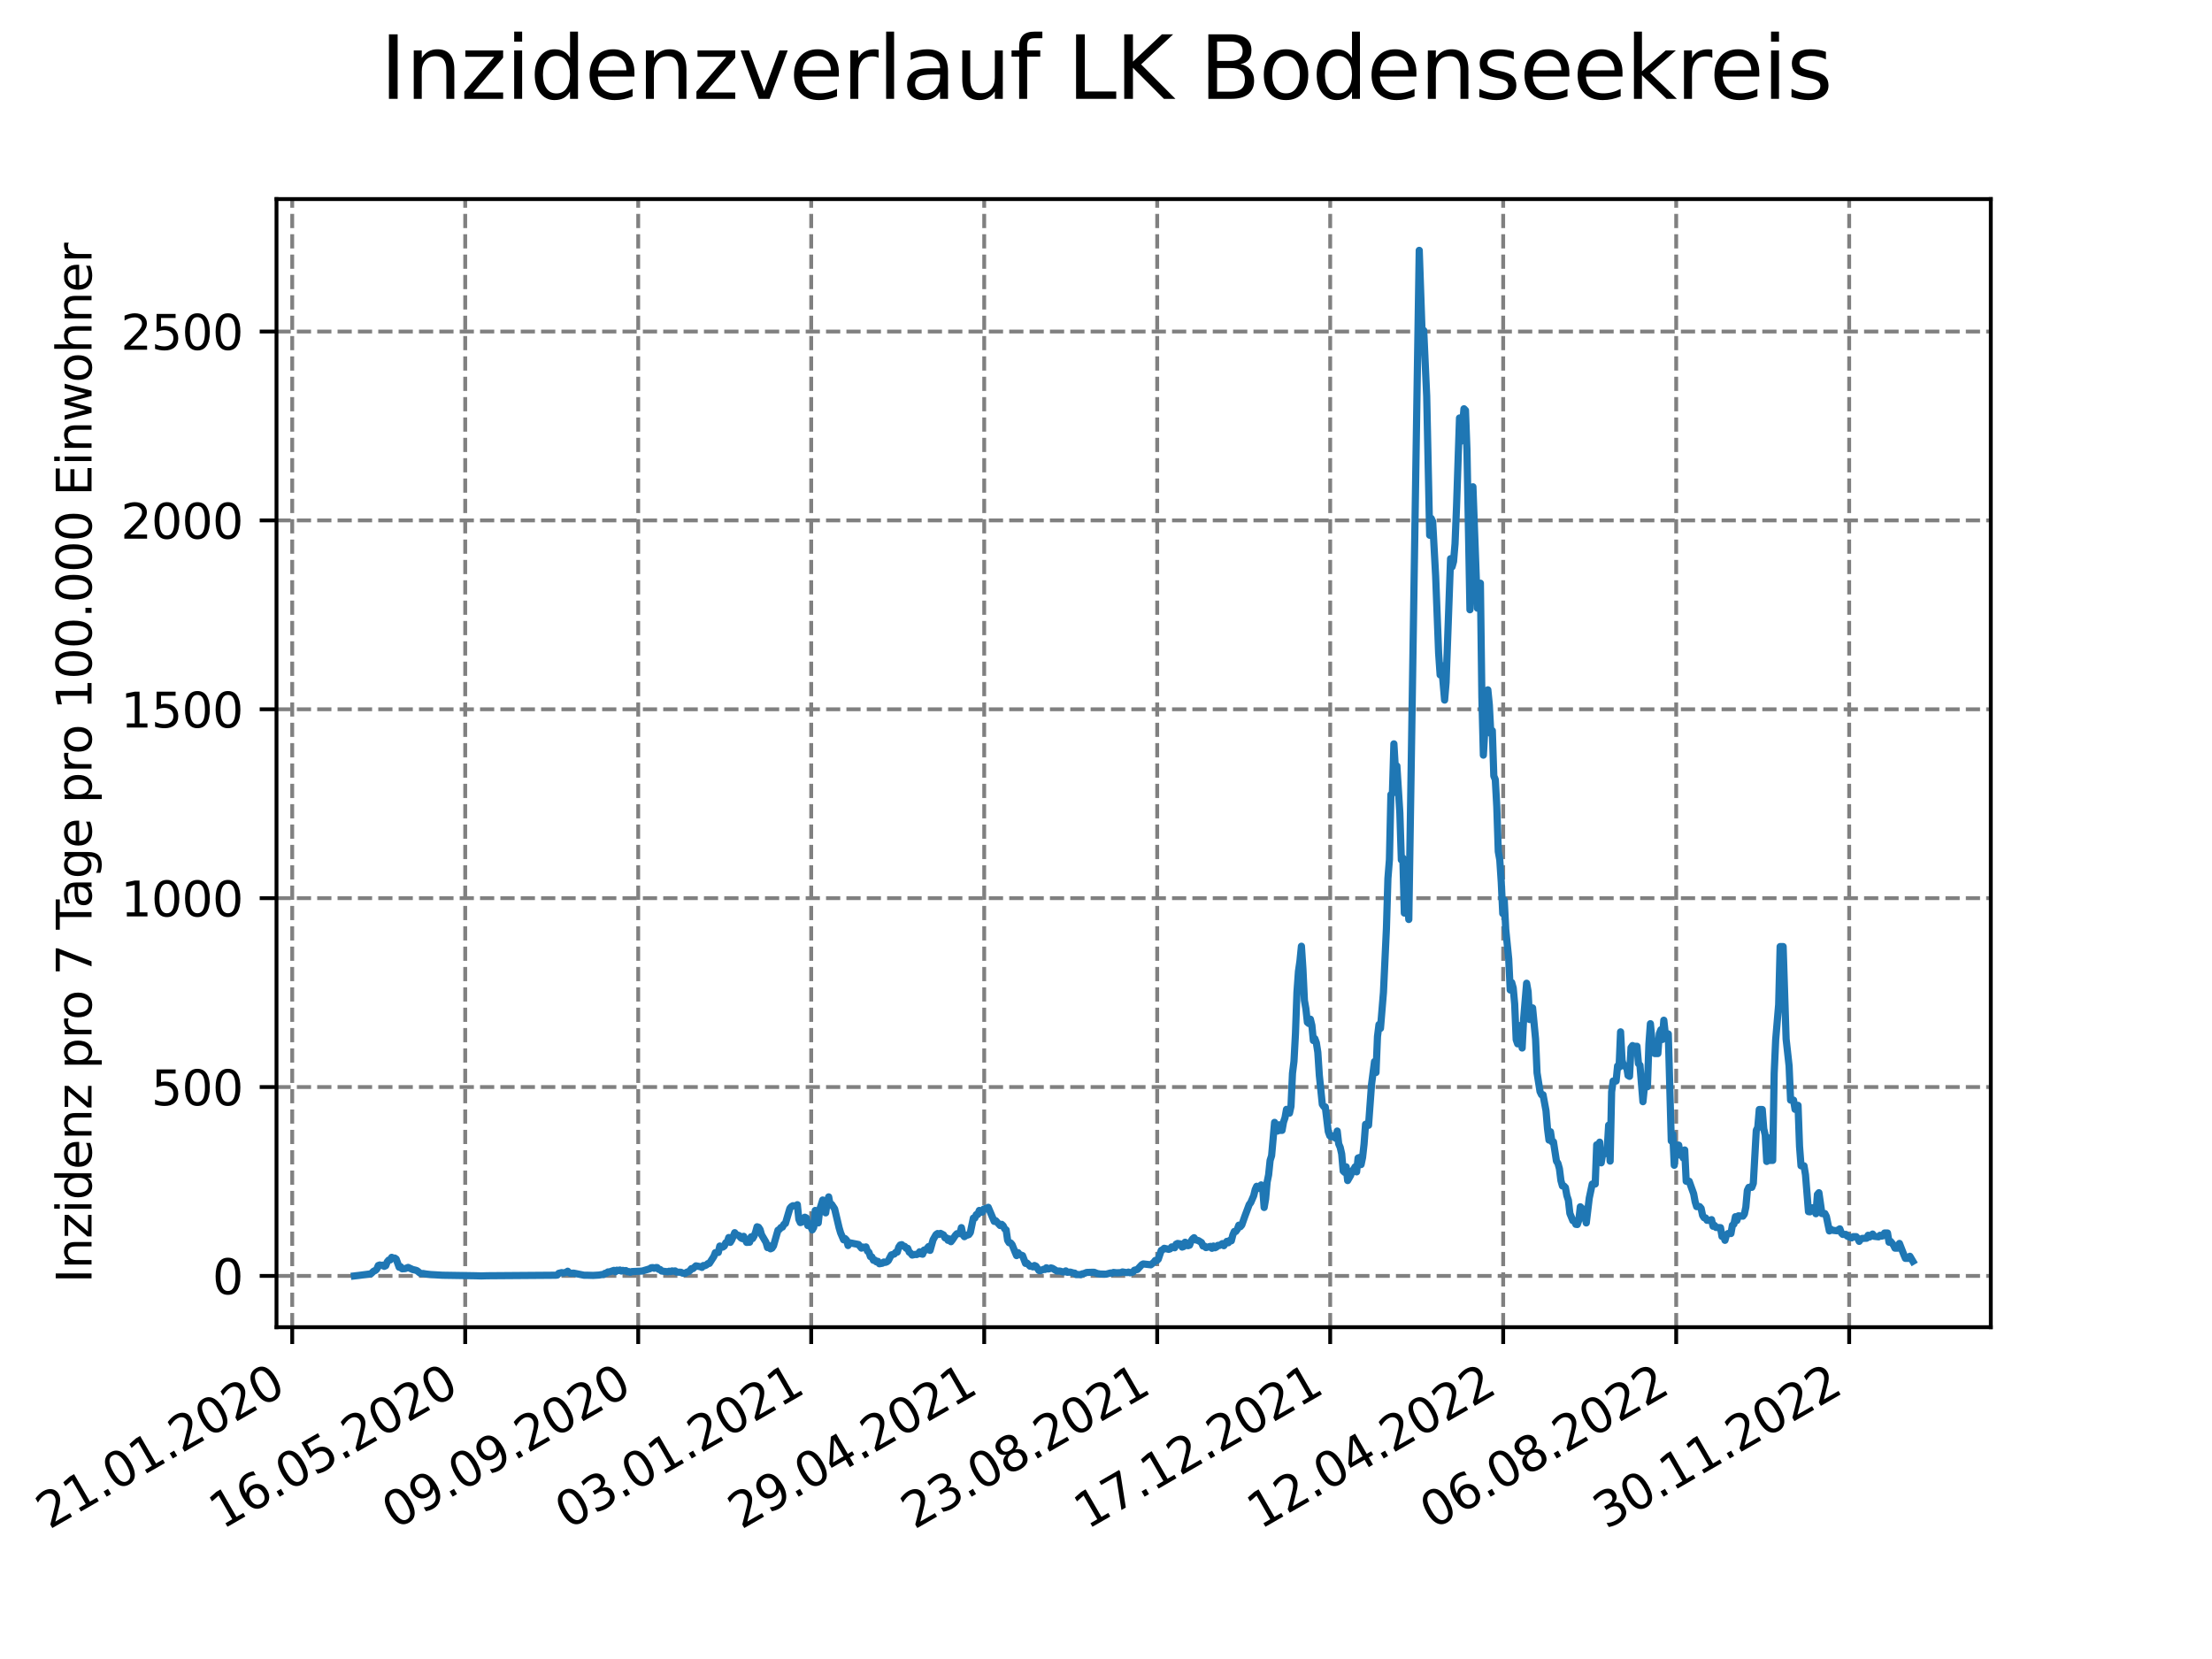 <?xml version="1.0" encoding="utf-8" standalone="no"?>
<!DOCTYPE svg PUBLIC "-//W3C//DTD SVG 1.1//EN"
  "http://www.w3.org/Graphics/SVG/1.1/DTD/svg11.dtd">
<svg xmlns:xlink="http://www.w3.org/1999/xlink" width="460.8pt" height="345.6pt" viewBox="0 0 460.8 345.6" xmlns="http://www.w3.org/2000/svg" version="1.1">
 <defs>
  <style type="text/css">*{stroke-linejoin: round; stroke-linecap: butt}</style>
 </defs>
 <g id="figure_1">
  <g id="patch_1">
   <path d="M 0 345.6 
L 460.8 345.6 
L 460.8 0 
L 0 0 
z
" style="fill: #ffffff"/>
  </g>
  <g id="axes_1">
   <g id="patch_2">
    <path d="M 57.6 276.48 
L 414.72 276.48 
L 414.72 41.472 
L 57.6 41.472 
z
" style="fill: #ffffff"/>
   </g>
   <g id="matplotlib.axis_1">
    <g id="xtick_1">
     <g id="line2d_1">
      <path d="M 60.875 276.48 
L 60.875 41.472 
" clip-path="url(#pf2b2b67a37)" style="fill: none; stroke-dasharray: 2.96,1.28; stroke-dashoffset: 0; stroke: #808080; stroke-width: 0.8"/>
     </g>
     <g id="line2d_2">
      <defs>
       <path id="m34a11930e0" d="M 0 0 
L 0 3.5 
" style="stroke: #000000; stroke-width: 0.8"/>
      </defs>
      <g>
       <use xlink:href="#m34a11930e0" x="60.875" y="276.48" style="stroke: #000000; stroke-width: 0.8"/>
      </g>
     </g>
     <g id="text_1">
      <!-- 21.01.2020 -->
      <g transform="translate(10.25 318.689) rotate(-30) scale(0.1 -0.1)">
       <defs>
        <path id="DejaVuSans-32" d="M 1228 531 
L 3431 531 
L 3431 0 
L 469 0 
L 469 531 
Q 828 903 1448 1529 
Q 2069 2156 2228 2338 
Q 2531 2678 2651 2914 
Q 2772 3150 2772 3378 
Q 2772 3750 2511 3984 
Q 2250 4219 1831 4219 
Q 1534 4219 1204 4116 
Q 875 4013 500 3803 
L 500 4441 
Q 881 4594 1212 4672 
Q 1544 4750 1819 4750 
Q 2544 4750 2975 4387 
Q 3406 4025 3406 3419 
Q 3406 3131 3298 2873 
Q 3191 2616 2906 2266 
Q 2828 2175 2409 1742 
Q 1991 1309 1228 531 
z
" transform="scale(0.016)"/>
        <path id="DejaVuSans-31" d="M 794 531 
L 1825 531 
L 1825 4091 
L 703 3866 
L 703 4441 
L 1819 4666 
L 2450 4666 
L 2450 531 
L 3481 531 
L 3481 0 
L 794 0 
L 794 531 
z
" transform="scale(0.016)"/>
        <path id="DejaVuSans-2e" d="M 684 794 
L 1344 794 
L 1344 0 
L 684 0 
L 684 794 
z
" transform="scale(0.016)"/>
        <path id="DejaVuSans-30" d="M 2034 4250 
Q 1547 4250 1301 3770 
Q 1056 3291 1056 2328 
Q 1056 1369 1301 889 
Q 1547 409 2034 409 
Q 2525 409 2770 889 
Q 3016 1369 3016 2328 
Q 3016 3291 2770 3770 
Q 2525 4250 2034 4250 
z
M 2034 4750 
Q 2819 4750 3233 4129 
Q 3647 3509 3647 2328 
Q 3647 1150 3233 529 
Q 2819 -91 2034 -91 
Q 1250 -91 836 529 
Q 422 1150 422 2328 
Q 422 3509 836 4129 
Q 1250 4750 2034 4750 
z
" transform="scale(0.016)"/>
       </defs>
       <use xlink:href="#DejaVuSans-32"/>
       <use xlink:href="#DejaVuSans-31" x="63.623"/>
       <use xlink:href="#DejaVuSans-2e" x="127.246"/>
       <use xlink:href="#DejaVuSans-30" x="159.033"/>
       <use xlink:href="#DejaVuSans-31" x="222.656"/>
       <use xlink:href="#DejaVuSans-2e" x="286.279"/>
       <use xlink:href="#DejaVuSans-32" x="318.066"/>
       <use xlink:href="#DejaVuSans-30" x="381.689"/>
       <use xlink:href="#DejaVuSans-32" x="445.312"/>
       <use xlink:href="#DejaVuSans-30" x="508.936"/>
      </g>
     </g>
    </g>
    <g id="xtick_2">
     <g id="line2d_3">
      <path d="M 96.913 276.48 
L 96.913 41.472 
" clip-path="url(#pf2b2b67a37)" style="fill: none; stroke-dasharray: 2.96,1.28; stroke-dashoffset: 0; stroke: #808080; stroke-width: 0.8"/>
     </g>
     <g id="line2d_4">
      <g>
       <use xlink:href="#m34a11930e0" x="96.913" y="276.48" style="stroke: #000000; stroke-width: 0.8"/>
      </g>
     </g>
     <g id="text_2">
      <!-- 16.05.2020 -->
      <g transform="translate(46.288 318.689) rotate(-30) scale(0.1 -0.1)">
       <defs>
        <path id="DejaVuSans-36" d="M 2113 2584 
Q 1688 2584 1439 2293 
Q 1191 2003 1191 1497 
Q 1191 994 1439 701 
Q 1688 409 2113 409 
Q 2538 409 2786 701 
Q 3034 994 3034 1497 
Q 3034 2003 2786 2293 
Q 2538 2584 2113 2584 
z
M 3366 4563 
L 3366 3988 
Q 3128 4100 2886 4159 
Q 2644 4219 2406 4219 
Q 1781 4219 1451 3797 
Q 1122 3375 1075 2522 
Q 1259 2794 1537 2939 
Q 1816 3084 2150 3084 
Q 2853 3084 3261 2657 
Q 3669 2231 3669 1497 
Q 3669 778 3244 343 
Q 2819 -91 2113 -91 
Q 1303 -91 875 529 
Q 447 1150 447 2328 
Q 447 3434 972 4092 
Q 1497 4750 2381 4750 
Q 2619 4750 2861 4703 
Q 3103 4656 3366 4563 
z
" transform="scale(0.016)"/>
        <path id="DejaVuSans-35" d="M 691 4666 
L 3169 4666 
L 3169 4134 
L 1269 4134 
L 1269 2991 
Q 1406 3038 1543 3061 
Q 1681 3084 1819 3084 
Q 2600 3084 3056 2656 
Q 3513 2228 3513 1497 
Q 3513 744 3044 326 
Q 2575 -91 1722 -91 
Q 1428 -91 1123 -41 
Q 819 9 494 109 
L 494 744 
Q 775 591 1075 516 
Q 1375 441 1709 441 
Q 2250 441 2565 725 
Q 2881 1009 2881 1497 
Q 2881 1984 2565 2268 
Q 2250 2553 1709 2553 
Q 1456 2553 1204 2497 
Q 953 2441 691 2322 
L 691 4666 
z
" transform="scale(0.016)"/>
       </defs>
       <use xlink:href="#DejaVuSans-31"/>
       <use xlink:href="#DejaVuSans-36" x="63.623"/>
       <use xlink:href="#DejaVuSans-2e" x="127.246"/>
       <use xlink:href="#DejaVuSans-30" x="159.033"/>
       <use xlink:href="#DejaVuSans-35" x="222.656"/>
       <use xlink:href="#DejaVuSans-2e" x="286.279"/>
       <use xlink:href="#DejaVuSans-32" x="318.066"/>
       <use xlink:href="#DejaVuSans-30" x="381.689"/>
       <use xlink:href="#DejaVuSans-32" x="445.312"/>
       <use xlink:href="#DejaVuSans-30" x="508.936"/>
      </g>
     </g>
    </g>
    <g id="xtick_3">
     <g id="line2d_5">
      <path d="M 132.951 276.48 
L 132.951 41.472 
" clip-path="url(#pf2b2b67a37)" style="fill: none; stroke-dasharray: 2.96,1.28; stroke-dashoffset: 0; stroke: #808080; stroke-width: 0.8"/>
     </g>
     <g id="line2d_6">
      <g>
       <use xlink:href="#m34a11930e0" x="132.951" y="276.48" style="stroke: #000000; stroke-width: 0.8"/>
      </g>
     </g>
     <g id="text_3">
      <!-- 09.09.2020 -->
      <g transform="translate(82.326 318.689) rotate(-30) scale(0.1 -0.1)">
       <defs>
        <path id="DejaVuSans-39" d="M 703 97 
L 703 672 
Q 941 559 1184 500 
Q 1428 441 1663 441 
Q 2288 441 2617 861 
Q 2947 1281 2994 2138 
Q 2813 1869 2534 1725 
Q 2256 1581 1919 1581 
Q 1219 1581 811 2004 
Q 403 2428 403 3163 
Q 403 3881 828 4315 
Q 1253 4750 1959 4750 
Q 2769 4750 3195 4129 
Q 3622 3509 3622 2328 
Q 3622 1225 3098 567 
Q 2575 -91 1691 -91 
Q 1453 -91 1209 -44 
Q 966 3 703 97 
z
M 1959 2075 
Q 2384 2075 2632 2365 
Q 2881 2656 2881 3163 
Q 2881 3666 2632 3958 
Q 2384 4250 1959 4250 
Q 1534 4250 1286 3958 
Q 1038 3666 1038 3163 
Q 1038 2656 1286 2365 
Q 1534 2075 1959 2075 
z
" transform="scale(0.016)"/>
       </defs>
       <use xlink:href="#DejaVuSans-30"/>
       <use xlink:href="#DejaVuSans-39" x="63.623"/>
       <use xlink:href="#DejaVuSans-2e" x="127.246"/>
       <use xlink:href="#DejaVuSans-30" x="159.033"/>
       <use xlink:href="#DejaVuSans-39" x="222.656"/>
       <use xlink:href="#DejaVuSans-2e" x="286.279"/>
       <use xlink:href="#DejaVuSans-32" x="318.066"/>
       <use xlink:href="#DejaVuSans-30" x="381.689"/>
       <use xlink:href="#DejaVuSans-32" x="445.312"/>
       <use xlink:href="#DejaVuSans-30" x="508.936"/>
      </g>
     </g>
    </g>
    <g id="xtick_4">
     <g id="line2d_7">
      <path d="M 168.99 276.48 
L 168.99 41.472 
" clip-path="url(#pf2b2b67a37)" style="fill: none; stroke-dasharray: 2.96,1.28; stroke-dashoffset: 0; stroke: #808080; stroke-width: 0.8"/>
     </g>
     <g id="line2d_8">
      <g>
       <use xlink:href="#m34a11930e0" x="168.99" y="276.48" style="stroke: #000000; stroke-width: 0.8"/>
      </g>
     </g>
     <g id="text_4">
      <!-- 03.01.2021 -->
      <g transform="translate(118.364 318.689) rotate(-30) scale(0.1 -0.1)">
       <defs>
        <path id="DejaVuSans-33" d="M 2597 2516 
Q 3050 2419 3304 2112 
Q 3559 1806 3559 1356 
Q 3559 666 3084 287 
Q 2609 -91 1734 -91 
Q 1441 -91 1130 -33 
Q 819 25 488 141 
L 488 750 
Q 750 597 1062 519 
Q 1375 441 1716 441 
Q 2309 441 2620 675 
Q 2931 909 2931 1356 
Q 2931 1769 2642 2001 
Q 2353 2234 1838 2234 
L 1294 2234 
L 1294 2753 
L 1863 2753 
Q 2328 2753 2575 2939 
Q 2822 3125 2822 3475 
Q 2822 3834 2567 4026 
Q 2313 4219 1838 4219 
Q 1578 4219 1281 4162 
Q 984 4106 628 3988 
L 628 4550 
Q 988 4650 1302 4700 
Q 1616 4750 1894 4750 
Q 2613 4750 3031 4423 
Q 3450 4097 3450 3541 
Q 3450 3153 3228 2886 
Q 3006 2619 2597 2516 
z
" transform="scale(0.016)"/>
       </defs>
       <use xlink:href="#DejaVuSans-30"/>
       <use xlink:href="#DejaVuSans-33" x="63.623"/>
       <use xlink:href="#DejaVuSans-2e" x="127.246"/>
       <use xlink:href="#DejaVuSans-30" x="159.033"/>
       <use xlink:href="#DejaVuSans-31" x="222.656"/>
       <use xlink:href="#DejaVuSans-2e" x="286.279"/>
       <use xlink:href="#DejaVuSans-32" x="318.066"/>
       <use xlink:href="#DejaVuSans-30" x="381.689"/>
       <use xlink:href="#DejaVuSans-32" x="445.312"/>
       <use xlink:href="#DejaVuSans-31" x="508.936"/>
      </g>
     </g>
    </g>
    <g id="xtick_5">
     <g id="line2d_9">
      <path d="M 205.028 276.48 
L 205.028 41.472 
" clip-path="url(#pf2b2b67a37)" style="fill: none; stroke-dasharray: 2.96,1.28; stroke-dashoffset: 0; stroke: #808080; stroke-width: 0.8"/>
     </g>
     <g id="line2d_10">
      <g>
       <use xlink:href="#m34a11930e0" x="205.028" y="276.48" style="stroke: #000000; stroke-width: 0.8"/>
      </g>
     </g>
     <g id="text_5">
      <!-- 29.04.2021 -->
      <g transform="translate(154.403 318.689) rotate(-30) scale(0.1 -0.1)">
       <defs>
        <path id="DejaVuSans-34" d="M 2419 4116 
L 825 1625 
L 2419 1625 
L 2419 4116 
z
M 2253 4666 
L 3047 4666 
L 3047 1625 
L 3713 1625 
L 3713 1100 
L 3047 1100 
L 3047 0 
L 2419 0 
L 2419 1100 
L 313 1100 
L 313 1709 
L 2253 4666 
z
" transform="scale(0.016)"/>
       </defs>
       <use xlink:href="#DejaVuSans-32"/>
       <use xlink:href="#DejaVuSans-39" x="63.623"/>
       <use xlink:href="#DejaVuSans-2e" x="127.246"/>
       <use xlink:href="#DejaVuSans-30" x="159.033"/>
       <use xlink:href="#DejaVuSans-34" x="222.656"/>
       <use xlink:href="#DejaVuSans-2e" x="286.279"/>
       <use xlink:href="#DejaVuSans-32" x="318.066"/>
       <use xlink:href="#DejaVuSans-30" x="381.689"/>
       <use xlink:href="#DejaVuSans-32" x="445.312"/>
       <use xlink:href="#DejaVuSans-31" x="508.936"/>
      </g>
     </g>
    </g>
    <g id="xtick_6">
     <g id="line2d_11">
      <path d="M 241.066 276.48 
L 241.066 41.472 
" clip-path="url(#pf2b2b67a37)" style="fill: none; stroke-dasharray: 2.96,1.28; stroke-dashoffset: 0; stroke: #808080; stroke-width: 0.8"/>
     </g>
     <g id="line2d_12">
      <g>
       <use xlink:href="#m34a11930e0" x="241.066" y="276.48" style="stroke: #000000; stroke-width: 0.8"/>
      </g>
     </g>
     <g id="text_6">
      <!-- 23.08.2021 -->
      <g transform="translate(190.441 318.689) rotate(-30) scale(0.1 -0.1)">
       <defs>
        <path id="DejaVuSans-38" d="M 2034 2216 
Q 1584 2216 1326 1975 
Q 1069 1734 1069 1313 
Q 1069 891 1326 650 
Q 1584 409 2034 409 
Q 2484 409 2743 651 
Q 3003 894 3003 1313 
Q 3003 1734 2745 1975 
Q 2488 2216 2034 2216 
z
M 1403 2484 
Q 997 2584 770 2862 
Q 544 3141 544 3541 
Q 544 4100 942 4425 
Q 1341 4750 2034 4750 
Q 2731 4750 3128 4425 
Q 3525 4100 3525 3541 
Q 3525 3141 3298 2862 
Q 3072 2584 2669 2484 
Q 3125 2378 3379 2068 
Q 3634 1759 3634 1313 
Q 3634 634 3220 271 
Q 2806 -91 2034 -91 
Q 1263 -91 848 271 
Q 434 634 434 1313 
Q 434 1759 690 2068 
Q 947 2378 1403 2484 
z
M 1172 3481 
Q 1172 3119 1398 2916 
Q 1625 2713 2034 2713 
Q 2441 2713 2670 2916 
Q 2900 3119 2900 3481 
Q 2900 3844 2670 4047 
Q 2441 4250 2034 4250 
Q 1625 4250 1398 4047 
Q 1172 3844 1172 3481 
z
" transform="scale(0.016)"/>
       </defs>
       <use xlink:href="#DejaVuSans-32"/>
       <use xlink:href="#DejaVuSans-33" x="63.623"/>
       <use xlink:href="#DejaVuSans-2e" x="127.246"/>
       <use xlink:href="#DejaVuSans-30" x="159.033"/>
       <use xlink:href="#DejaVuSans-38" x="222.656"/>
       <use xlink:href="#DejaVuSans-2e" x="286.279"/>
       <use xlink:href="#DejaVuSans-32" x="318.066"/>
       <use xlink:href="#DejaVuSans-30" x="381.689"/>
       <use xlink:href="#DejaVuSans-32" x="445.312"/>
       <use xlink:href="#DejaVuSans-31" x="508.936"/>
      </g>
     </g>
    </g>
    <g id="xtick_7">
     <g id="line2d_13">
      <path d="M 277.104 276.48 
L 277.104 41.472 
" clip-path="url(#pf2b2b67a37)" style="fill: none; stroke-dasharray: 2.96,1.28; stroke-dashoffset: 0; stroke: #808080; stroke-width: 0.8"/>
     </g>
     <g id="line2d_14">
      <g>
       <use xlink:href="#m34a11930e0" x="277.104" y="276.48" style="stroke: #000000; stroke-width: 0.8"/>
      </g>
     </g>
     <g id="text_7">
      <!-- 17.12.2021 -->
      <g transform="translate(226.479 318.689) rotate(-30) scale(0.1 -0.1)">
       <defs>
        <path id="DejaVuSans-37" d="M 525 4666 
L 3525 4666 
L 3525 4397 
L 1831 0 
L 1172 0 
L 2766 4134 
L 525 4134 
L 525 4666 
z
" transform="scale(0.016)"/>
       </defs>
       <use xlink:href="#DejaVuSans-31"/>
       <use xlink:href="#DejaVuSans-37" x="63.623"/>
       <use xlink:href="#DejaVuSans-2e" x="127.246"/>
       <use xlink:href="#DejaVuSans-31" x="159.033"/>
       <use xlink:href="#DejaVuSans-32" x="222.656"/>
       <use xlink:href="#DejaVuSans-2e" x="286.279"/>
       <use xlink:href="#DejaVuSans-32" x="318.066"/>
       <use xlink:href="#DejaVuSans-30" x="381.689"/>
       <use xlink:href="#DejaVuSans-32" x="445.312"/>
       <use xlink:href="#DejaVuSans-31" x="508.936"/>
      </g>
     </g>
    </g>
    <g id="xtick_8">
     <g id="line2d_15">
      <path d="M 313.142 276.48 
L 313.142 41.472 
" clip-path="url(#pf2b2b67a37)" style="fill: none; stroke-dasharray: 2.96,1.28; stroke-dashoffset: 0; stroke: #808080; stroke-width: 0.8"/>
     </g>
     <g id="line2d_16">
      <g>
       <use xlink:href="#m34a11930e0" x="313.142" y="276.48" style="stroke: #000000; stroke-width: 0.8"/>
      </g>
     </g>
     <g id="text_8">
      <!-- 12.04.2022 -->
      <g transform="translate(262.517 318.689) rotate(-30) scale(0.1 -0.1)">
       <use xlink:href="#DejaVuSans-31"/>
       <use xlink:href="#DejaVuSans-32" x="63.623"/>
       <use xlink:href="#DejaVuSans-2e" x="127.246"/>
       <use xlink:href="#DejaVuSans-30" x="159.033"/>
       <use xlink:href="#DejaVuSans-34" x="222.656"/>
       <use xlink:href="#DejaVuSans-2e" x="286.279"/>
       <use xlink:href="#DejaVuSans-32" x="318.066"/>
       <use xlink:href="#DejaVuSans-30" x="381.689"/>
       <use xlink:href="#DejaVuSans-32" x="445.312"/>
       <use xlink:href="#DejaVuSans-32" x="508.936"/>
      </g>
     </g>
    </g>
    <g id="xtick_9">
     <g id="line2d_17">
      <path d="M 349.181 276.48 
L 349.181 41.472 
" clip-path="url(#pf2b2b67a37)" style="fill: none; stroke-dasharray: 2.96,1.28; stroke-dashoffset: 0; stroke: #808080; stroke-width: 0.8"/>
     </g>
     <g id="line2d_18">
      <g>
       <use xlink:href="#m34a11930e0" x="349.181" y="276.48" style="stroke: #000000; stroke-width: 0.8"/>
      </g>
     </g>
     <g id="text_9">
      <!-- 06.08.2022 -->
      <g transform="translate(298.555 318.689) rotate(-30) scale(0.1 -0.1)">
       <use xlink:href="#DejaVuSans-30"/>
       <use xlink:href="#DejaVuSans-36" x="63.623"/>
       <use xlink:href="#DejaVuSans-2e" x="127.246"/>
       <use xlink:href="#DejaVuSans-30" x="159.033"/>
       <use xlink:href="#DejaVuSans-38" x="222.656"/>
       <use xlink:href="#DejaVuSans-2e" x="286.279"/>
       <use xlink:href="#DejaVuSans-32" x="318.066"/>
       <use xlink:href="#DejaVuSans-30" x="381.689"/>
       <use xlink:href="#DejaVuSans-32" x="445.312"/>
       <use xlink:href="#DejaVuSans-32" x="508.936"/>
      </g>
     </g>
    </g>
    <g id="xtick_10">
     <g id="line2d_19">
      <path d="M 385.219 276.48 
L 385.219 41.472 
" clip-path="url(#pf2b2b67a37)" style="fill: none; stroke-dasharray: 2.96,1.28; stroke-dashoffset: 0; stroke: #808080; stroke-width: 0.8"/>
     </g>
     <g id="line2d_20">
      <g>
       <use xlink:href="#m34a11930e0" x="385.219" y="276.48" style="stroke: #000000; stroke-width: 0.8"/>
      </g>
     </g>
     <g id="text_10">
      <!-- 30.11.2022 -->
      <g transform="translate(334.594 318.689) rotate(-30) scale(0.1 -0.1)">
       <use xlink:href="#DejaVuSans-33"/>
       <use xlink:href="#DejaVuSans-30" x="63.623"/>
       <use xlink:href="#DejaVuSans-2e" x="127.246"/>
       <use xlink:href="#DejaVuSans-31" x="159.033"/>
       <use xlink:href="#DejaVuSans-31" x="222.656"/>
       <use xlink:href="#DejaVuSans-2e" x="286.279"/>
       <use xlink:href="#DejaVuSans-32" x="318.066"/>
       <use xlink:href="#DejaVuSans-30" x="381.689"/>
       <use xlink:href="#DejaVuSans-32" x="445.312"/>
       <use xlink:href="#DejaVuSans-32" x="508.936"/>
      </g>
     </g>
    </g>
   </g>
   <g id="matplotlib.axis_2">
    <g id="ytick_1">
     <g id="line2d_21">
      <path d="M 57.6 265.798 
L 414.72 265.798 
" clip-path="url(#pf2b2b67a37)" style="fill: none; stroke-dasharray: 2.96,1.28; stroke-dashoffset: 0; stroke: #808080; stroke-width: 0.8"/>
     </g>
     <g id="line2d_22">
      <defs>
       <path id="mfc0e8d7e6d" d="M 0 0 
L -3.5 0 
" style="stroke: #000000; stroke-width: 0.8"/>
      </defs>
      <g>
       <use xlink:href="#mfc0e8d7e6d" x="57.6" y="265.798" style="stroke: #000000; stroke-width: 0.8"/>
      </g>
     </g>
     <g id="text_11">
      <!-- 0 -->
      <g transform="translate(44.237 269.597) scale(0.1 -0.1)">
       <use xlink:href="#DejaVuSans-30"/>
      </g>
     </g>
    </g>
    <g id="ytick_2">
     <g id="line2d_23">
      <path d="M 57.6 226.451 
L 414.72 226.451 
" clip-path="url(#pf2b2b67a37)" style="fill: none; stroke-dasharray: 2.96,1.28; stroke-dashoffset: 0; stroke: #808080; stroke-width: 0.8"/>
     </g>
     <g id="line2d_24">
      <g>
       <use xlink:href="#mfc0e8d7e6d" x="57.6" y="226.451" style="stroke: #000000; stroke-width: 0.8"/>
      </g>
     </g>
     <g id="text_12">
      <!-- 500 -->
      <g transform="translate(31.512 230.25) scale(0.1 -0.1)">
       <use xlink:href="#DejaVuSans-35"/>
       <use xlink:href="#DejaVuSans-30" x="63.623"/>
       <use xlink:href="#DejaVuSans-30" x="127.246"/>
      </g>
     </g>
    </g>
    <g id="ytick_3">
     <g id="line2d_25">
      <path d="M 57.6 187.104 
L 414.72 187.104 
" clip-path="url(#pf2b2b67a37)" style="fill: none; stroke-dasharray: 2.96,1.28; stroke-dashoffset: 0; stroke: #808080; stroke-width: 0.8"/>
     </g>
     <g id="line2d_26">
      <g>
       <use xlink:href="#mfc0e8d7e6d" x="57.6" y="187.104" style="stroke: #000000; stroke-width: 0.8"/>
      </g>
     </g>
     <g id="text_13">
      <!-- 1000 -->
      <g transform="translate(25.15 190.903) scale(0.1 -0.1)">
       <use xlink:href="#DejaVuSans-31"/>
       <use xlink:href="#DejaVuSans-30" x="63.623"/>
       <use xlink:href="#DejaVuSans-30" x="127.246"/>
       <use xlink:href="#DejaVuSans-30" x="190.869"/>
      </g>
     </g>
    </g>
    <g id="ytick_4">
     <g id="line2d_27">
      <path d="M 57.6 147.756 
L 414.72 147.756 
" clip-path="url(#pf2b2b67a37)" style="fill: none; stroke-dasharray: 2.96,1.28; stroke-dashoffset: 0; stroke: #808080; stroke-width: 0.8"/>
     </g>
     <g id="line2d_28">
      <g>
       <use xlink:href="#mfc0e8d7e6d" x="57.6" y="147.756" style="stroke: #000000; stroke-width: 0.8"/>
      </g>
     </g>
     <g id="text_14">
      <!-- 1500 -->
      <g transform="translate(25.15 151.556) scale(0.1 -0.1)">
       <use xlink:href="#DejaVuSans-31"/>
       <use xlink:href="#DejaVuSans-35" x="63.623"/>
       <use xlink:href="#DejaVuSans-30" x="127.246"/>
       <use xlink:href="#DejaVuSans-30" x="190.869"/>
      </g>
     </g>
    </g>
    <g id="ytick_5">
     <g id="line2d_29">
      <path d="M 57.6 108.409 
L 414.72 108.409 
" clip-path="url(#pf2b2b67a37)" style="fill: none; stroke-dasharray: 2.96,1.28; stroke-dashoffset: 0; stroke: #808080; stroke-width: 0.8"/>
     </g>
     <g id="line2d_30">
      <g>
       <use xlink:href="#mfc0e8d7e6d" x="57.6" y="108.409" style="stroke: #000000; stroke-width: 0.8"/>
      </g>
     </g>
     <g id="text_15">
      <!-- 2000 -->
      <g transform="translate(25.15 112.209) scale(0.1 -0.1)">
       <use xlink:href="#DejaVuSans-32"/>
       <use xlink:href="#DejaVuSans-30" x="63.623"/>
       <use xlink:href="#DejaVuSans-30" x="127.246"/>
       <use xlink:href="#DejaVuSans-30" x="190.869"/>
      </g>
     </g>
    </g>
    <g id="ytick_6">
     <g id="line2d_31">
      <path d="M 57.6 69.062 
L 414.72 69.062 
" clip-path="url(#pf2b2b67a37)" style="fill: none; stroke-dasharray: 2.96,1.28; stroke-dashoffset: 0; stroke: #808080; stroke-width: 0.8"/>
     </g>
     <g id="line2d_32">
      <g>
       <use xlink:href="#mfc0e8d7e6d" x="57.6" y="69.062" style="stroke: #000000; stroke-width: 0.8"/>
      </g>
     </g>
     <g id="text_16">
      <!-- 2500 -->
      <g transform="translate(25.15 72.861) scale(0.1 -0.1)">
       <use xlink:href="#DejaVuSans-32"/>
       <use xlink:href="#DejaVuSans-35" x="63.623"/>
       <use xlink:href="#DejaVuSans-30" x="127.246"/>
       <use xlink:href="#DejaVuSans-30" x="190.869"/>
      </g>
     </g>
    </g>
    <g id="text_17">
     <!-- Inzidenz pro 7 Tage pro 100.000 Einwohner -->
     <g transform="translate(19.07 267.301) rotate(-90) scale(0.1 -0.1)">
      <defs>
       <path id="DejaVuSans-49" d="M 628 4666 
L 1259 4666 
L 1259 0 
L 628 0 
L 628 4666 
z
" transform="scale(0.016)"/>
       <path id="DejaVuSans-6e" d="M 3513 2113 
L 3513 0 
L 2938 0 
L 2938 2094 
Q 2938 2591 2744 2837 
Q 2550 3084 2163 3084 
Q 1697 3084 1428 2787 
Q 1159 2491 1159 1978 
L 1159 0 
L 581 0 
L 581 3500 
L 1159 3500 
L 1159 2956 
Q 1366 3272 1645 3428 
Q 1925 3584 2291 3584 
Q 2894 3584 3203 3211 
Q 3513 2838 3513 2113 
z
" transform="scale(0.016)"/>
       <path id="DejaVuSans-7a" d="M 353 3500 
L 3084 3500 
L 3084 2975 
L 922 459 
L 3084 459 
L 3084 0 
L 275 0 
L 275 525 
L 2438 3041 
L 353 3041 
L 353 3500 
z
" transform="scale(0.016)"/>
       <path id="DejaVuSans-69" d="M 603 3500 
L 1178 3500 
L 1178 0 
L 603 0 
L 603 3500 
z
M 603 4863 
L 1178 4863 
L 1178 4134 
L 603 4134 
L 603 4863 
z
" transform="scale(0.016)"/>
       <path id="DejaVuSans-64" d="M 2906 2969 
L 2906 4863 
L 3481 4863 
L 3481 0 
L 2906 0 
L 2906 525 
Q 2725 213 2448 61 
Q 2172 -91 1784 -91 
Q 1150 -91 751 415 
Q 353 922 353 1747 
Q 353 2572 751 3078 
Q 1150 3584 1784 3584 
Q 2172 3584 2448 3432 
Q 2725 3281 2906 2969 
z
M 947 1747 
Q 947 1113 1208 752 
Q 1469 391 1925 391 
Q 2381 391 2643 752 
Q 2906 1113 2906 1747 
Q 2906 2381 2643 2742 
Q 2381 3103 1925 3103 
Q 1469 3103 1208 2742 
Q 947 2381 947 1747 
z
" transform="scale(0.016)"/>
       <path id="DejaVuSans-65" d="M 3597 1894 
L 3597 1613 
L 953 1613 
Q 991 1019 1311 708 
Q 1631 397 2203 397 
Q 2534 397 2845 478 
Q 3156 559 3463 722 
L 3463 178 
Q 3153 47 2828 -22 
Q 2503 -91 2169 -91 
Q 1331 -91 842 396 
Q 353 884 353 1716 
Q 353 2575 817 3079 
Q 1281 3584 2069 3584 
Q 2775 3584 3186 3129 
Q 3597 2675 3597 1894 
z
M 3022 2063 
Q 3016 2534 2758 2815 
Q 2500 3097 2075 3097 
Q 1594 3097 1305 2825 
Q 1016 2553 972 2059 
L 3022 2063 
z
" transform="scale(0.016)"/>
       <path id="DejaVuSans-20" transform="scale(0.016)"/>
       <path id="DejaVuSans-70" d="M 1159 525 
L 1159 -1331 
L 581 -1331 
L 581 3500 
L 1159 3500 
L 1159 2969 
Q 1341 3281 1617 3432 
Q 1894 3584 2278 3584 
Q 2916 3584 3314 3078 
Q 3713 2572 3713 1747 
Q 3713 922 3314 415 
Q 2916 -91 2278 -91 
Q 1894 -91 1617 61 
Q 1341 213 1159 525 
z
M 3116 1747 
Q 3116 2381 2855 2742 
Q 2594 3103 2138 3103 
Q 1681 3103 1420 2742 
Q 1159 2381 1159 1747 
Q 1159 1113 1420 752 
Q 1681 391 2138 391 
Q 2594 391 2855 752 
Q 3116 1113 3116 1747 
z
" transform="scale(0.016)"/>
       <path id="DejaVuSans-72" d="M 2631 2963 
Q 2534 3019 2420 3045 
Q 2306 3072 2169 3072 
Q 1681 3072 1420 2755 
Q 1159 2438 1159 1844 
L 1159 0 
L 581 0 
L 581 3500 
L 1159 3500 
L 1159 2956 
Q 1341 3275 1631 3429 
Q 1922 3584 2338 3584 
Q 2397 3584 2469 3576 
Q 2541 3569 2628 3553 
L 2631 2963 
z
" transform="scale(0.016)"/>
       <path id="DejaVuSans-6f" d="M 1959 3097 
Q 1497 3097 1228 2736 
Q 959 2375 959 1747 
Q 959 1119 1226 758 
Q 1494 397 1959 397 
Q 2419 397 2687 759 
Q 2956 1122 2956 1747 
Q 2956 2369 2687 2733 
Q 2419 3097 1959 3097 
z
M 1959 3584 
Q 2709 3584 3137 3096 
Q 3566 2609 3566 1747 
Q 3566 888 3137 398 
Q 2709 -91 1959 -91 
Q 1206 -91 779 398 
Q 353 888 353 1747 
Q 353 2609 779 3096 
Q 1206 3584 1959 3584 
z
" transform="scale(0.016)"/>
       <path id="DejaVuSans-54" d="M -19 4666 
L 3928 4666 
L 3928 4134 
L 2272 4134 
L 2272 0 
L 1638 0 
L 1638 4134 
L -19 4134 
L -19 4666 
z
" transform="scale(0.016)"/>
       <path id="DejaVuSans-61" d="M 2194 1759 
Q 1497 1759 1228 1600 
Q 959 1441 959 1056 
Q 959 750 1161 570 
Q 1363 391 1709 391 
Q 2188 391 2477 730 
Q 2766 1069 2766 1631 
L 2766 1759 
L 2194 1759 
z
M 3341 1997 
L 3341 0 
L 2766 0 
L 2766 531 
Q 2569 213 2275 61 
Q 1981 -91 1556 -91 
Q 1019 -91 701 211 
Q 384 513 384 1019 
Q 384 1609 779 1909 
Q 1175 2209 1959 2209 
L 2766 2209 
L 2766 2266 
Q 2766 2663 2505 2880 
Q 2244 3097 1772 3097 
Q 1472 3097 1187 3025 
Q 903 2953 641 2809 
L 641 3341 
Q 956 3463 1253 3523 
Q 1550 3584 1831 3584 
Q 2591 3584 2966 3190 
Q 3341 2797 3341 1997 
z
" transform="scale(0.016)"/>
       <path id="DejaVuSans-67" d="M 2906 1791 
Q 2906 2416 2648 2759 
Q 2391 3103 1925 3103 
Q 1463 3103 1205 2759 
Q 947 2416 947 1791 
Q 947 1169 1205 825 
Q 1463 481 1925 481 
Q 2391 481 2648 825 
Q 2906 1169 2906 1791 
z
M 3481 434 
Q 3481 -459 3084 -895 
Q 2688 -1331 1869 -1331 
Q 1566 -1331 1297 -1286 
Q 1028 -1241 775 -1147 
L 775 -588 
Q 1028 -725 1275 -790 
Q 1522 -856 1778 -856 
Q 2344 -856 2625 -561 
Q 2906 -266 2906 331 
L 2906 616 
Q 2728 306 2450 153 
Q 2172 0 1784 0 
Q 1141 0 747 490 
Q 353 981 353 1791 
Q 353 2603 747 3093 
Q 1141 3584 1784 3584 
Q 2172 3584 2450 3431 
Q 2728 3278 2906 2969 
L 2906 3500 
L 3481 3500 
L 3481 434 
z
" transform="scale(0.016)"/>
       <path id="DejaVuSans-45" d="M 628 4666 
L 3578 4666 
L 3578 4134 
L 1259 4134 
L 1259 2753 
L 3481 2753 
L 3481 2222 
L 1259 2222 
L 1259 531 
L 3634 531 
L 3634 0 
L 628 0 
L 628 4666 
z
" transform="scale(0.016)"/>
       <path id="DejaVuSans-77" d="M 269 3500 
L 844 3500 
L 1563 769 
L 2278 3500 
L 2956 3500 
L 3675 769 
L 4391 3500 
L 4966 3500 
L 4050 0 
L 3372 0 
L 2619 2869 
L 1863 0 
L 1184 0 
L 269 3500 
z
" transform="scale(0.016)"/>
       <path id="DejaVuSans-68" d="M 3513 2113 
L 3513 0 
L 2938 0 
L 2938 2094 
Q 2938 2591 2744 2837 
Q 2550 3084 2163 3084 
Q 1697 3084 1428 2787 
Q 1159 2491 1159 1978 
L 1159 0 
L 581 0 
L 581 4863 
L 1159 4863 
L 1159 2956 
Q 1366 3272 1645 3428 
Q 1925 3584 2291 3584 
Q 2894 3584 3203 3211 
Q 3513 2838 3513 2113 
z
" transform="scale(0.016)"/>
      </defs>
      <use xlink:href="#DejaVuSans-49"/>
      <use xlink:href="#DejaVuSans-6e" x="29.492"/>
      <use xlink:href="#DejaVuSans-7a" x="92.871"/>
      <use xlink:href="#DejaVuSans-69" x="145.361"/>
      <use xlink:href="#DejaVuSans-64" x="173.145"/>
      <use xlink:href="#DejaVuSans-65" x="236.621"/>
      <use xlink:href="#DejaVuSans-6e" x="298.145"/>
      <use xlink:href="#DejaVuSans-7a" x="361.523"/>
      <use xlink:href="#DejaVuSans-20" x="414.014"/>
      <use xlink:href="#DejaVuSans-70" x="445.801"/>
      <use xlink:href="#DejaVuSans-72" x="509.277"/>
      <use xlink:href="#DejaVuSans-6f" x="548.141"/>
      <use xlink:href="#DejaVuSans-20" x="609.322"/>
      <use xlink:href="#DejaVuSans-37" x="641.109"/>
      <use xlink:href="#DejaVuSans-20" x="704.732"/>
      <use xlink:href="#DejaVuSans-54" x="736.52"/>
      <use xlink:href="#DejaVuSans-61" x="781.104"/>
      <use xlink:href="#DejaVuSans-67" x="842.383"/>
      <use xlink:href="#DejaVuSans-65" x="905.859"/>
      <use xlink:href="#DejaVuSans-20" x="967.383"/>
      <use xlink:href="#DejaVuSans-70" x="999.17"/>
      <use xlink:href="#DejaVuSans-72" x="1062.646"/>
      <use xlink:href="#DejaVuSans-6f" x="1101.51"/>
      <use xlink:href="#DejaVuSans-20" x="1162.691"/>
      <use xlink:href="#DejaVuSans-31" x="1194.479"/>
      <use xlink:href="#DejaVuSans-30" x="1258.102"/>
      <use xlink:href="#DejaVuSans-30" x="1321.725"/>
      <use xlink:href="#DejaVuSans-2e" x="1385.348"/>
      <use xlink:href="#DejaVuSans-30" x="1417.135"/>
      <use xlink:href="#DejaVuSans-30" x="1480.758"/>
      <use xlink:href="#DejaVuSans-30" x="1544.381"/>
      <use xlink:href="#DejaVuSans-20" x="1608.004"/>
      <use xlink:href="#DejaVuSans-45" x="1639.791"/>
      <use xlink:href="#DejaVuSans-69" x="1702.975"/>
      <use xlink:href="#DejaVuSans-6e" x="1730.758"/>
      <use xlink:href="#DejaVuSans-77" x="1794.137"/>
      <use xlink:href="#DejaVuSans-6f" x="1875.924"/>
      <use xlink:href="#DejaVuSans-68" x="1937.105"/>
      <use xlink:href="#DejaVuSans-6e" x="2000.484"/>
      <use xlink:href="#DejaVuSans-65" x="2063.863"/>
      <use xlink:href="#DejaVuSans-72" x="2125.387"/>
     </g>
    </g>
   </g>
   <g id="line2d_33">
    <path d="M 73.833 265.798 
L 74.765 265.689 
L 77.25 265.364 
L 77.871 264.785 
L 78.182 264.676 
L 78.493 264.387 
L 78.804 263.627 
L 79.114 263.518 
L 79.425 263.627 
L 79.736 263.554 
L 80.046 263.808 
L 80.357 263.663 
L 80.668 262.867 
L 80.978 262.505 
L 81.289 262.469 
L 81.6 261.926 
L 81.91 262.107 
L 82.221 262.071 
L 82.532 262.288 
L 83.153 263.989 
L 83.464 263.88 
L 83.774 264.314 
L 84.396 264.278 
L 85.017 264.025 
L 85.949 264.459 
L 86.57 264.604 
L 86.881 264.712 
L 87.502 265.219 
L 87.813 265.327 
L 88.124 265.291 
L 88.745 265.4 
L 89.677 265.508 
L 91.541 265.617 
L 92.163 265.653 
L 98.997 265.762 
L 100.24 265.798 
L 101.483 265.762 
L 115.774 265.653 
L 116.084 265.617 
L 116.395 265.255 
L 117.016 265.11 
L 117.327 265.183 
L 117.948 265.038 
L 118.259 264.821 
L 118.57 265.146 
L 118.88 265.255 
L 119.502 265.219 
L 121.677 265.653 
L 122.298 265.653 
L 123.541 265.689 
L 124.783 265.617 
L 125.405 265.508 
L 125.715 265.508 
L 126.026 265.255 
L 126.337 265.219 
L 126.647 264.966 
L 126.958 264.966 
L 127.89 264.64 
L 128.201 264.929 
L 128.511 264.604 
L 128.822 264.676 
L 129.133 264.567 
L 129.443 264.785 
L 129.754 264.64 
L 130.065 264.748 
L 130.375 264.676 
L 130.686 264.929 
L 130.997 264.893 
L 131.307 265.038 
L 131.618 264.893 
L 133.793 264.785 
L 135.346 264.314 
L 135.657 264.097 
L 135.968 264.061 
L 136.278 264.206 
L 136.589 264.061 
L 136.9 264.061 
L 137.21 264.423 
L 137.521 264.459 
L 137.832 264.785 
L 139.074 264.929 
L 139.385 264.821 
L 139.696 264.893 
L 140.006 264.748 
L 140.317 264.821 
L 140.628 264.748 
L 140.938 265.002 
L 141.87 265.038 
L 142.181 265.219 
L 142.802 265.219 
L 143.113 265.002 
L 143.424 264.929 
L 143.734 264.676 
L 144.045 264.278 
L 144.356 264.278 
L 144.977 263.699 
L 145.909 263.88 
L 146.22 264.025 
L 146.53 263.627 
L 146.841 263.663 
L 147.152 263.518 
L 147.463 263.229 
L 147.773 263.192 
L 148.705 261.745 
L 149.016 260.949 
L 149.637 260.913 
L 149.948 259.574 
L 150.569 259.791 
L 150.88 259.574 
L 151.191 258.886 
L 151.501 258.741 
L 151.812 257.801 
L 152.123 258.814 
L 152.433 258.307 
L 153.055 256.787 
L 153.365 257.185 
L 153.987 257.403 
L 154.297 257.837 
L 154.608 258.018 
L 154.919 257.547 
L 155.54 258.814 
L 156.161 258.778 
L 156.472 257.656 
L 156.783 258.018 
L 157.093 257.475 
L 157.404 256.679 
L 157.715 255.557 
L 158.025 255.666 
L 158.336 256.136 
L 158.647 257.222 
L 159.579 258.814 
L 159.889 259.899 
L 160.2 259.501 
L 160.511 260.153 
L 160.822 260.008 
L 161.132 259.538 
L 162.064 256.281 
L 162.375 256.1 
L 162.686 255.702 
L 162.996 255.629 
L 163.307 255.051 
L 163.618 254.87 
L 164.55 251.721 
L 164.86 251.36 
L 165.171 251.179 
L 165.792 251.215 
L 166.103 250.961 
L 166.414 254.001 
L 166.724 254.689 
L 167.035 254.58 
L 167.656 253.567 
L 167.967 253.712 
L 168.278 255.304 
L 168.588 254.906 
L 169.21 256.208 
L 169.52 255.666 
L 169.831 252.156 
L 170.142 254.291 
L 170.452 254.761 
L 170.763 251.975 
L 171.384 249.984 
L 171.695 250.708 
L 172.006 252.662 
L 172.316 250.455 
L 172.627 249.333 
L 172.938 250.961 
L 173.248 250.889 
L 173.87 251.83 
L 174.802 255.774 
L 175.113 256.824 
L 175.734 258.271 
L 176.045 258.018 
L 176.355 258.343 
L 176.666 259.465 
L 176.977 258.886 
L 178.841 259.248 
L 179.462 260.008 
L 179.773 259.791 
L 180.083 259.863 
L 180.394 259.755 
L 180.705 260.623 
L 181.015 260.876 
L 181.326 261.781 
L 181.637 261.854 
L 181.947 262.541 
L 182.258 262.505 
L 182.569 262.867 
L 182.879 262.758 
L 183.19 263.265 
L 183.811 263.156 
L 184.122 262.903 
L 184.433 262.975 
L 184.743 262.867 
L 185.054 262.613 
L 185.675 261.419 
L 186.297 261.238 
L 186.607 260.876 
L 186.918 260.84 
L 187.229 259.791 
L 187.539 259.357 
L 187.85 259.284 
L 188.161 259.574 
L 188.472 259.646 
L 188.782 260.044 
L 189.093 260.044 
L 189.404 260.84 
L 189.714 261.057 
L 190.025 261.455 
L 190.646 261.311 
L 190.957 261.347 
L 191.268 261.202 
L 191.578 260.768 
L 191.889 261.202 
L 192.2 261.275 
L 192.51 260.406 
L 192.821 260.442 
L 193.442 259.682 
L 193.753 260.478 
L 194.374 258.271 
L 194.996 257.185 
L 195.306 256.968 
L 195.617 257.149 
L 195.928 256.932 
L 196.549 257.258 
L 196.86 257.873 
L 197.17 257.873 
L 197.481 258.38 
L 197.792 258.09 
L 198.102 258.669 
L 198.413 258.271 
L 199.034 257.33 
L 199.345 257.005 
L 199.966 256.968 
L 200.277 255.738 
L 200.588 257.222 
L 200.898 257.62 
L 201.209 257.403 
L 201.831 257.185 
L 202.141 256.751 
L 202.763 253.748 
L 203.073 253.748 
L 203.384 253.024 
L 203.695 252.988 
L 204.005 252.156 
L 204.316 252.517 
L 204.627 252.517 
L 204.937 251.866 
L 205.248 251.758 
L 205.559 251.794 
L 205.869 251.504 
L 207.112 254.435 
L 207.423 254.291 
L 208.355 255.304 
L 208.665 255.051 
L 208.976 255.34 
L 209.287 255.991 
L 209.597 256.208 
L 209.908 258.38 
L 210.219 258.886 
L 210.529 258.922 
L 210.84 259.284 
L 211.461 260.84 
L 211.772 261.564 
L 212.083 260.949 
L 212.393 261.347 
L 213.015 261.564 
L 213.636 263.192 
L 213.947 263.12 
L 214.568 263.771 
L 214.879 263.771 
L 215.189 263.916 
L 215.5 263.627 
L 215.811 263.771 
L 216.432 264.676 
L 216.743 264.712 
L 217.364 264.423 
L 217.675 264.459 
L 217.986 264.097 
L 218.296 264.35 
L 218.607 264.314 
L 218.918 264.133 
L 219.228 264.206 
L 220.16 264.785 
L 220.782 264.785 
L 221.403 264.966 
L 221.714 264.966 
L 222.024 264.748 
L 222.335 265.038 
L 222.956 265.002 
L 223.578 265.183 
L 223.888 265.219 
L 224.199 265.508 
L 224.82 265.508 
L 225.131 265.545 
L 225.442 265.364 
L 225.752 265.327 
L 226.374 265.074 
L 227.616 265.038 
L 227.927 265.038 
L 228.548 265.291 
L 229.17 265.4 
L 230.413 265.436 
L 231.345 265.183 
L 231.655 265.219 
L 231.966 265.074 
L 232.587 265.146 
L 233.519 265.11 
L 233.83 264.966 
L 234.451 265.074 
L 234.762 265.11 
L 235.073 265.002 
L 235.383 265.146 
L 236.005 265.002 
L 236.315 264.604 
L 236.937 264.459 
L 237.869 263.446 
L 238.179 263.301 
L 239.733 263.482 
L 240.354 262.975 
L 240.665 262.577 
L 240.975 262.613 
L 241.286 262.324 
L 241.907 260.478 
L 242.218 260.334 
L 242.529 260.044 
L 243.461 260.261 
L 243.772 260.153 
L 244.082 259.755 
L 244.393 259.755 
L 244.704 259.936 
L 245.014 259.176 
L 245.325 259.031 
L 245.946 259.14 
L 246.257 259.791 
L 246.568 259.682 
L 246.878 258.778 
L 247.189 259.429 
L 247.5 259.501 
L 247.81 259.393 
L 248.121 258.561 
L 248.432 258.09 
L 248.742 257.837 
L 249.053 258.271 
L 249.674 258.452 
L 250.296 258.85 
L 250.606 259.574 
L 250.917 259.574 
L 251.228 259.899 
L 251.849 259.719 
L 252.16 259.646 
L 252.47 260.044 
L 252.781 259.574 
L 253.092 259.936 
L 253.402 259.791 
L 253.713 259.429 
L 254.024 259.465 
L 254.645 259.067 
L 254.956 259.501 
L 255.577 258.597 
L 255.888 258.886 
L 256.198 258.38 
L 256.509 258.488 
L 256.82 257.258 
L 257.131 256.534 
L 257.441 256.534 
L 257.752 256.1 
L 258.063 255.231 
L 258.373 255.557 
L 258.684 255.195 
L 259.305 253.422 
L 260.237 250.925 
L 260.548 250.527 
L 261.169 249.08 
L 261.48 247.813 
L 261.791 247.126 
L 262.101 247.56 
L 262.412 247.56 
L 262.723 246.836 
L 263.033 247.451 
L 263.344 251.54 
L 263.655 249.731 
L 263.965 246.257 
L 264.276 244.737 
L 264.587 241.734 
L 264.897 240.757 
L 265.519 233.809 
L 265.829 235.618 
L 266.14 235.618 
L 266.451 234.316 
L 266.761 235.474 
L 267.072 235.474 
L 267.383 233.737 
L 267.693 232.832 
L 268.004 231.095 
L 268.315 231.24 
L 268.625 231.891 
L 268.936 230.48 
L 269.247 223.605 
L 269.557 221.108 
L 269.868 215.318 
L 270.179 206.706 
L 270.49 202.363 
L 270.8 200.228 
L 271.111 197.116 
L 271.422 201.821 
L 271.732 208.406 
L 272.043 210.143 
L 272.354 212.966 
L 272.664 213.219 
L 272.975 212.315 
L 273.286 213.581 
L 273.596 216.765 
L 273.907 216.367 
L 274.218 217.236 
L 274.528 219.226 
L 274.839 224.003 
L 275.46 230.046 
L 275.771 230.516 
L 276.082 230.589 
L 276.703 235.727 
L 277.014 236.596 
L 277.324 236.813 
L 277.635 236.596 
L 278.256 237.138 
L 278.567 235.618 
L 278.878 238.296 
L 279.188 239.02 
L 279.499 240.395 
L 279.81 243.941 
L 280.12 244.231 
L 280.431 243.073 
L 280.742 245.932 
L 281.363 244.846 
L 281.674 243.941 
L 281.984 243.616 
L 282.295 243.073 
L 282.606 244.122 
L 282.916 241.227 
L 283.227 241.119 
L 283.538 242.602 
L 283.848 241.119 
L 284.159 238.332 
L 284.47 234.207 
L 284.781 234.099 
L 285.091 234.424 
L 285.713 225.957 
L 286.334 221.144 
L 286.645 223.424 
L 286.955 215.933 
L 287.266 213.436 
L 287.577 214.232 
L 288.198 206.742 
L 288.819 193.389 
L 289.13 183.004 
L 289.441 179.096 
L 289.751 165.526 
L 290.062 165.272 
L 290.373 154.959 
L 290.683 160.17 
L 290.994 159.555 
L 291.615 169.361 
L 291.926 179.132 
L 292.237 178.734 
L 292.547 190.205 
L 292.858 183.329 
L 293.479 191.544 
L 295.654 52.154 
L 296.275 70.139 
L 296.586 68.836 
L 297.207 82.514 
L 297.829 111.5 
L 298.14 107.99 
L 298.45 108.641 
L 299.072 120.003 
L 299.693 136.07 
L 300.004 140.593 
L 300.314 138.639 
L 300.936 145.84 
L 301.246 142.149 
L 302.178 116.385 
L 302.489 118.086 
L 302.8 116.964 
L 303.11 113.273 
L 303.421 105.601 
L 304.042 87.074 
L 304.353 91.923 
L 304.974 85.156 
L 305.285 85.482 
L 305.596 93.768 
L 306.217 127.024 
L 306.528 105.312 
L 306.838 101.404 
L 307.77 126.698 
L 308.081 125.287 
L 308.392 121.487 
L 308.702 145.225 
L 309.013 157.311 
L 309.324 151.847 
L 309.634 149.17 
L 309.945 143.705 
L 310.256 146.854 
L 310.566 152.824 
L 310.877 152.209 
L 311.188 161.654 
L 311.498 162.414 
L 311.809 168.059 
L 312.12 177.395 
L 312.431 179.132 
L 312.741 183.8 
L 313.052 190.313 
L 313.363 187.527 
L 313.673 193.606 
L 314.295 199.794 
L 314.605 206.235 
L 314.916 204.679 
L 315.227 205.801 
L 315.537 209.166 
L 315.848 216.585 
L 316.159 217.453 
L 316.469 213.653 
L 316.78 213.798 
L 317.091 218.321 
L 317.401 212.206 
L 318.023 204.824 
L 318.333 206.561 
L 318.644 212.387 
L 318.955 209.962 
L 319.265 209.962 
L 319.887 216.44 
L 320.197 223.496 
L 320.819 227.404 
L 321.129 228.056 
L 321.44 228.056 
L 322.061 231.385 
L 322.372 235.112 
L 322.683 237.5 
L 322.993 235.763 
L 323.304 237.862 
L 323.615 237.862 
L 324.236 241.879 
L 324.547 242.349 
L 324.857 243.471 
L 325.168 245.932 
L 325.479 247.053 
L 325.79 247.053 
L 326.1 247.379 
L 326.411 249.08 
L 326.722 250.021 
L 327.032 252.771 
L 327.654 254.291 
L 327.964 254.291 
L 328.275 255.051 
L 328.586 255.087 
L 328.896 254.182 
L 329.207 251.396 
L 329.518 251.685 
L 329.828 253.133 
L 330.139 253.133 
L 330.45 254.761 
L 331.071 249.586 
L 331.692 246.655 
L 332.314 246.655 
L 332.624 238.477 
L 332.935 240.142 
L 333.246 237.934 
L 333.556 242.241 
L 333.867 240.323 
L 334.488 240.323 
L 334.799 239.563 
L 335.11 234.388 
L 335.42 241.879 
L 335.731 227.44 
L 336.042 225.197 
L 336.663 225.197 
L 336.974 222.049 
L 337.284 222.338 
L 337.595 214.956 
L 337.906 220.891 
L 338.216 222.049 
L 338.838 222.049 
L 339.148 224.039 
L 339.459 224.22 
L 339.77 218.249 
L 340.081 217.815 
L 340.391 217.96 
L 341.013 217.96 
L 341.323 221.578 
L 341.634 221.904 
L 342.255 229.503 
L 342.566 226.391 
L 343.187 226.391 
L 343.498 217.489 
L 343.809 213.255 
L 344.119 216.548 
L 344.741 219.479 
L 345.362 219.479 
L 345.673 215.318 
L 345.983 214.522 
L 346.294 216.548 
L 346.605 212.532 
L 346.915 215.39 
L 347.537 215.39 
L 348.158 237.681 
L 348.469 236.27 
L 348.779 242.747 
L 349.09 238.55 
L 349.711 238.55 
L 350.022 240.648 
L 350.333 239.925 
L 350.643 241.227 
L 350.954 239.563 
L 351.265 246.076 
L 351.886 246.076 
L 352.818 248.682 
L 353.129 250.346 
L 353.44 251.36 
L 354.061 251.36 
L 354.372 251.721 
L 354.682 253.205 
L 354.993 253.675 
L 355.304 253.712 
L 355.614 254.218 
L 356.236 254.218 
L 356.546 254.073 
L 356.857 255.449 
L 357.168 255.268 
L 357.478 255.702 
L 358.41 255.738 
L 358.721 257.584 
L 359.032 257.33 
L 359.342 258.38 
L 359.653 257.258 
L 359.964 256.968 
L 360.585 256.968 
L 360.896 255.231 
L 361.206 255.014 
L 361.517 253.458 
L 361.828 254.254 
L 362.138 253.277 
L 363.07 253.35 
L 363.381 252.916 
L 363.692 251.468 
L 364.002 247.994 
L 364.313 247.343 
L 364.934 247.343 
L 365.245 246.511 
L 365.866 235.474 
L 366.177 234.859 
L 366.488 231.131 
L 367.109 231.131 
L 367.42 235.148 
L 367.731 236.451 
L 368.041 241.951 
L 368.352 237.03 
L 368.663 241.734 
L 369.284 241.734 
L 369.595 223.568 
L 369.905 216.621 
L 370.527 209.275 
L 370.837 197.189 
L 371.459 197.189 
L 372.08 216.44 
L 372.701 222.049 
L 373.012 229.177 
L 373.633 229.177 
L 373.944 231.095 
L 374.255 230.95 
L 374.565 230.263 
L 374.876 238.803 
L 375.187 242.856 
L 375.808 242.856 
L 376.119 244.737 
L 376.74 252.409 
L 377.051 252.445 
L 377.361 251.613 
L 377.983 251.613 
L 378.293 252.843 
L 378.604 248.826 
L 378.915 248.465 
L 379.536 252.807 
L 380.157 252.807 
L 380.468 253.422 
L 381.09 256.426 
L 381.4 256.064 
L 381.711 256.281 
L 382.643 256.389 
L 383.264 255.991 
L 383.575 256.824 
L 383.886 257.149 
L 384.507 257.149 
L 384.818 257.511 
L 385.75 257.873 
L 386.06 257.62 
L 386.682 257.62 
L 386.992 257.982 
L 387.303 258.597 
L 387.614 258.163 
L 387.924 257.982 
L 388.856 257.945 
L 389.167 257.33 
L 389.478 257.692 
L 390.099 257.077 
L 390.41 257.547 
L 391.342 257.656 
L 391.652 257.33 
L 391.963 257.511 
L 392.274 257.439 
L 392.584 256.86 
L 393.206 256.86 
L 393.516 258.778 
L 393.827 258.597 
L 394.449 259.357 
L 394.759 260.008 
L 395.381 260.008 
L 395.691 259.031 
L 396.623 261.419 
L 396.934 262.143 
L 397.555 262.143 
L 397.866 261.709 
L 398.487 262.758 
L 398.487 262.758 
" clip-path="url(#pf2b2b67a37)" style="fill: none; stroke: #1f77b4; stroke-width: 1.5; stroke-linecap: square"/>
   </g>
   <g id="patch_3">
    <path d="M 57.6 276.48 
L 57.6 41.472 
" style="fill: none; stroke: #000000; stroke-width: 0.8; stroke-linejoin: miter; stroke-linecap: square"/>
   </g>
   <g id="patch_4">
    <path d="M 414.72 276.48 
L 414.72 41.472 
" style="fill: none; stroke: #000000; stroke-width: 0.8; stroke-linejoin: miter; stroke-linecap: square"/>
   </g>
   <g id="patch_5">
    <path d="M 57.6 276.48 
L 414.72 276.48 
" style="fill: none; stroke: #000000; stroke-width: 0.8; stroke-linejoin: miter; stroke-linecap: square"/>
   </g>
   <g id="patch_6">
    <path d="M 57.6 41.472 
L 414.72 41.472 
" style="fill: none; stroke: #000000; stroke-width: 0.8; stroke-linejoin: miter; stroke-linecap: square"/>
   </g>
  </g>
  <g id="text_18">
   <!-- Inzidenzverlauf LK Bodenseekreis -->
   <g transform="translate(79.213 20.589) scale(0.18 -0.18)">
    <defs>
     <path id="DejaVuSans-76" d="M 191 3500 
L 800 3500 
L 1894 563 
L 2988 3500 
L 3597 3500 
L 2284 0 
L 1503 0 
L 191 3500 
z
" transform="scale(0.016)"/>
     <path id="DejaVuSans-6c" d="M 603 4863 
L 1178 4863 
L 1178 0 
L 603 0 
L 603 4863 
z
" transform="scale(0.016)"/>
     <path id="DejaVuSans-75" d="M 544 1381 
L 544 3500 
L 1119 3500 
L 1119 1403 
Q 1119 906 1312 657 
Q 1506 409 1894 409 
Q 2359 409 2629 706 
Q 2900 1003 2900 1516 
L 2900 3500 
L 3475 3500 
L 3475 0 
L 2900 0 
L 2900 538 
Q 2691 219 2414 64 
Q 2138 -91 1772 -91 
Q 1169 -91 856 284 
Q 544 659 544 1381 
z
M 1991 3584 
L 1991 3584 
z
" transform="scale(0.016)"/>
     <path id="DejaVuSans-66" d="M 2375 4863 
L 2375 4384 
L 1825 4384 
Q 1516 4384 1395 4259 
Q 1275 4134 1275 3809 
L 1275 3500 
L 2222 3500 
L 2222 3053 
L 1275 3053 
L 1275 0 
L 697 0 
L 697 3053 
L 147 3053 
L 147 3500 
L 697 3500 
L 697 3744 
Q 697 4328 969 4595 
Q 1241 4863 1831 4863 
L 2375 4863 
z
" transform="scale(0.016)"/>
     <path id="DejaVuSans-4c" d="M 628 4666 
L 1259 4666 
L 1259 531 
L 3531 531 
L 3531 0 
L 628 0 
L 628 4666 
z
" transform="scale(0.016)"/>
     <path id="DejaVuSans-4b" d="M 628 4666 
L 1259 4666 
L 1259 2694 
L 3353 4666 
L 4166 4666 
L 1850 2491 
L 4331 0 
L 3500 0 
L 1259 2247 
L 1259 0 
L 628 0 
L 628 4666 
z
" transform="scale(0.016)"/>
     <path id="DejaVuSans-42" d="M 1259 2228 
L 1259 519 
L 2272 519 
Q 2781 519 3026 730 
Q 3272 941 3272 1375 
Q 3272 1813 3026 2020 
Q 2781 2228 2272 2228 
L 1259 2228 
z
M 1259 4147 
L 1259 2741 
L 2194 2741 
Q 2656 2741 2882 2914 
Q 3109 3088 3109 3444 
Q 3109 3797 2882 3972 
Q 2656 4147 2194 4147 
L 1259 4147 
z
M 628 4666 
L 2241 4666 
Q 2963 4666 3353 4366 
Q 3744 4066 3744 3513 
Q 3744 3084 3544 2831 
Q 3344 2578 2956 2516 
Q 3422 2416 3680 2098 
Q 3938 1781 3938 1306 
Q 3938 681 3513 340 
Q 3088 0 2303 0 
L 628 0 
L 628 4666 
z
" transform="scale(0.016)"/>
     <path id="DejaVuSans-73" d="M 2834 3397 
L 2834 2853 
Q 2591 2978 2328 3040 
Q 2066 3103 1784 3103 
Q 1356 3103 1142 2972 
Q 928 2841 928 2578 
Q 928 2378 1081 2264 
Q 1234 2150 1697 2047 
L 1894 2003 
Q 2506 1872 2764 1633 
Q 3022 1394 3022 966 
Q 3022 478 2636 193 
Q 2250 -91 1575 -91 
Q 1294 -91 989 -36 
Q 684 19 347 128 
L 347 722 
Q 666 556 975 473 
Q 1284 391 1588 391 
Q 1994 391 2212 530 
Q 2431 669 2431 922 
Q 2431 1156 2273 1281 
Q 2116 1406 1581 1522 
L 1381 1569 
Q 847 1681 609 1914 
Q 372 2147 372 2553 
Q 372 3047 722 3315 
Q 1072 3584 1716 3584 
Q 2034 3584 2315 3537 
Q 2597 3491 2834 3397 
z
" transform="scale(0.016)"/>
     <path id="DejaVuSans-6b" d="M 581 4863 
L 1159 4863 
L 1159 1991 
L 2875 3500 
L 3609 3500 
L 1753 1863 
L 3688 0 
L 2938 0 
L 1159 1709 
L 1159 0 
L 581 0 
L 581 4863 
z
" transform="scale(0.016)"/>
    </defs>
    <use xlink:href="#DejaVuSans-49"/>
    <use xlink:href="#DejaVuSans-6e" x="29.492"/>
    <use xlink:href="#DejaVuSans-7a" x="92.871"/>
    <use xlink:href="#DejaVuSans-69" x="145.361"/>
    <use xlink:href="#DejaVuSans-64" x="173.145"/>
    <use xlink:href="#DejaVuSans-65" x="236.621"/>
    <use xlink:href="#DejaVuSans-6e" x="298.145"/>
    <use xlink:href="#DejaVuSans-7a" x="361.523"/>
    <use xlink:href="#DejaVuSans-76" x="414.014"/>
    <use xlink:href="#DejaVuSans-65" x="473.193"/>
    <use xlink:href="#DejaVuSans-72" x="534.717"/>
    <use xlink:href="#DejaVuSans-6c" x="575.83"/>
    <use xlink:href="#DejaVuSans-61" x="603.613"/>
    <use xlink:href="#DejaVuSans-75" x="664.893"/>
    <use xlink:href="#DejaVuSans-66" x="728.271"/>
    <use xlink:href="#DejaVuSans-20" x="763.477"/>
    <use xlink:href="#DejaVuSans-4c" x="795.264"/>
    <use xlink:href="#DejaVuSans-4b" x="850.977"/>
    <use xlink:href="#DejaVuSans-20" x="916.553"/>
    <use xlink:href="#DejaVuSans-42" x="948.34"/>
    <use xlink:href="#DejaVuSans-6f" x="1016.943"/>
    <use xlink:href="#DejaVuSans-64" x="1078.125"/>
    <use xlink:href="#DejaVuSans-65" x="1141.602"/>
    <use xlink:href="#DejaVuSans-6e" x="1203.125"/>
    <use xlink:href="#DejaVuSans-73" x="1266.504"/>
    <use xlink:href="#DejaVuSans-65" x="1318.604"/>
    <use xlink:href="#DejaVuSans-65" x="1380.127"/>
    <use xlink:href="#DejaVuSans-6b" x="1441.65"/>
    <use xlink:href="#DejaVuSans-72" x="1499.561"/>
    <use xlink:href="#DejaVuSans-65" x="1538.424"/>
    <use xlink:href="#DejaVuSans-69" x="1599.947"/>
    <use xlink:href="#DejaVuSans-73" x="1627.73"/>
   </g>
  </g>
 </g>
 <defs>
  <clipPath id="pf2b2b67a37">
   <rect x="57.6" y="41.472" width="357.12" height="235.008"/>
  </clipPath>
 </defs>
</svg>
